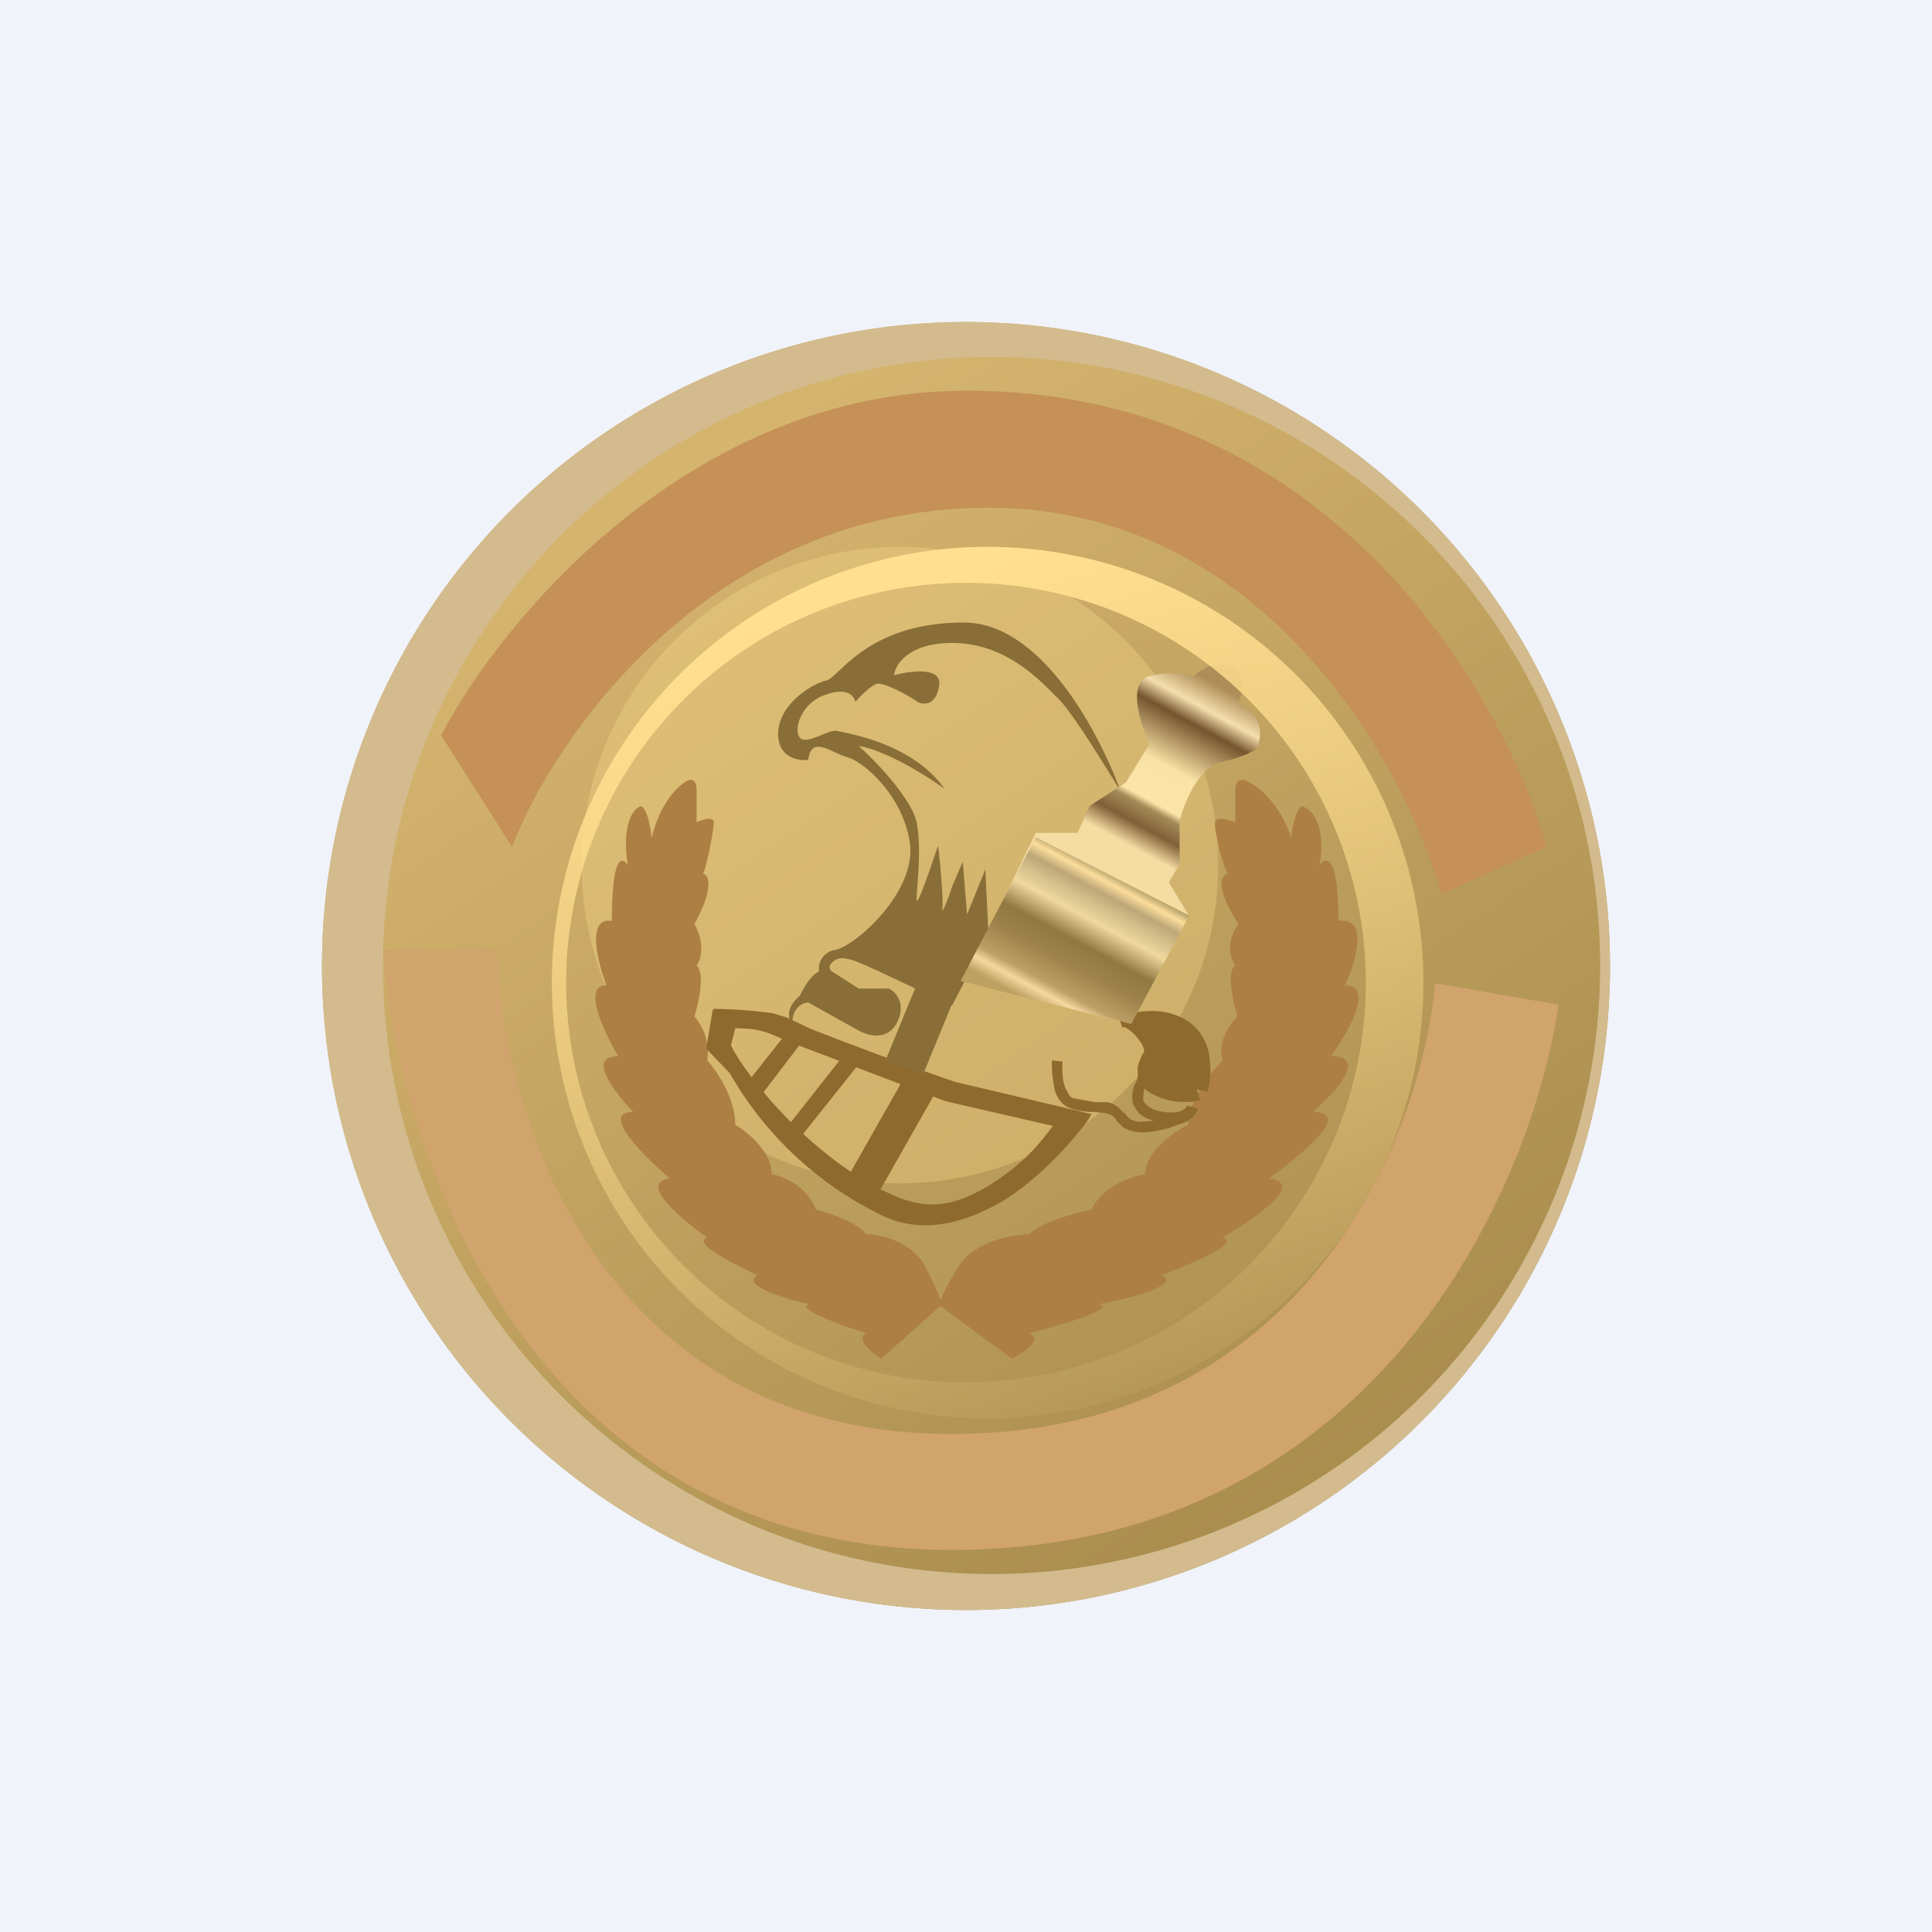 <!-- by TradingView --><svg width="18" height="18" viewBox="0 0 18 18" xmlns="http://www.w3.org/2000/svg"><path fill="#F0F3FA" d="M0 0h18v18H0z"/><path d="M15 9A6 6 0 1 1 3 9a6 6 0 0 1 12 0Z" fill="url(#albd30kkh)"/><path d="M11.35 8.06a2.96 2.96 0 1 1-5.93 0 2.96 2.96 0 0 1 5.93 0Z" fill="#FFE090" fill-opacity=".3"/><path fill-rule="evenodd" d="M9 14.66A5.67 5.67 0 1 0 9 3.33a5.67 5.67 0 0 0 0 11.33ZM9 15A6 6 0 1 0 9 3a6 6 0 0 0 0 12Z" fill="#D3BB8E"/><path d="M7.45 9.28c-.14.12-.1.22-.07.26 0-.15.1-.2.15-.2l.45.25c.08.05.27.12.37-.05.1-.18 0-.3-.07-.33H8l-.25-.16c-.01-.01-.04-.04 0-.08.05-.05.1-.05.17-.03.06 0 .66.3.95.43l.34-.66-.03-.61-.17.42-.04-.49-.1.23c-.03.1-.1.28-.09.2.01-.08-.02-.42-.04-.58-.07.2-.2.59-.2.5 0-.12.05-.45 0-.72-.05-.22-.38-.57-.54-.71.25.04.64.28.8.4-.3-.43-.92-.52-1-.54-.08-.02-.29.14-.35.06-.06-.08.02-.33.25-.4.2-.07.26.02.27.07.04-.05.14-.15.2-.17.07-.01.28.1.38.17.06.03.17.03.2-.15s-.26-.14-.42-.1c.01-.1.14-.3.54-.3.5 0 .82.35.97.5.13.11.45.64.6.88-.19-.52-.73-1.57-1.46-1.57-.9 0-1.16.51-1.28.54-.11.02-.45.21-.45.5 0 .22.19.25.28.24.03-.24.22-.06.38-.02.15.05.52.37.57.82.04.45-.52.94-.7.97a.18.18 0 0 0-.15.2c-.09.05-.15.17-.18.23Z" fill="#896E37"/><path d="m9.65 7.76-.67 1.38 1.55.4.54-1.02-.18-.3.1-.17v-.4c.04-.17.18-.5.38-.55.2-.04.31-.1.34-.13.1-.24-.08-.38-.18-.42.04-.07.1-.24-.04-.32-.15-.09-.31.01-.37.07a.77.77 0 0 0-.41 0c-.21.05-.09.44 0 .63l-.22.36-.34.22-.11.25h-.4Z" fill="url(#blbd30kkh)"/><path d="M6.41 7.27c-.2.11-.31.4-.34.54-.02-.22-.07-.29-.1-.3-.16.07-.15.4-.12.55-.13-.18-.15.28-.15.52-.24-.04-.13.39-.05.6-.23 0-.02.44.11.66-.3 0-.03.34.14.52-.32 0 .1.41.34.62-.3.04.11.38.35.55-.15.05.25.25.47.35-.17.09.25.22.48.27-.14.04.3.2.53.27-.1.06.05.18.14.24l.56-.5c0-.03-.03-.13-.15-.36-.12-.23-.41-.3-.55-.3-.06-.1-.34-.2-.47-.23-.08-.22-.3-.31-.41-.33 0-.21-.23-.4-.34-.46 0-.25-.17-.5-.26-.6a.52.52 0 0 0-.12-.41c.1-.34.05-.46.02-.47.09-.15.02-.32-.02-.39.19-.35.13-.46.08-.47.03-.05.1-.4.1-.48-.01-.06-.11-.02-.16 0v-.3c0-.1-.05-.1-.08-.09Z" fill="#AD7F43"/><path d="M11.6 7.27c.25.11.39.4.43.54.02-.22.08-.29.1-.3.2.07.2.4.16.55.16-.18.18.28.18.52.29-.04.16.39.06.6.28 0 .03.44-.13.66.35 0 .04.34-.17.52.39 0-.12.41-.41.62.36.04-.14.38-.43.55.18.05-.3.25-.57.35.2.09-.3.22-.58.27.17.04-.36.2-.65.27.13.06-.05.18-.16.24l-.68-.5c0-.03.04-.13.18-.36.14-.23.5-.3.66-.3.08-.1.42-.2.58-.23.1-.22.37-.31.5-.33 0-.21.27-.4.4-.46.01-.25.22-.5.32-.6-.05-.19.08-.35.14-.41-.1-.34-.06-.46-.02-.47-.1-.15-.03-.32.03-.39-.23-.35-.16-.46-.1-.47-.04-.05-.13-.4-.12-.48.01-.06.13-.02.19 0v-.3c0-.1.06-.1.1-.09Z" fill="#AD7F43"/><path d="M6.65 9.4h.03a4.35 4.35 0 0 1 .52.04l.13.04.21.1a30.75 30.75 0 0 0 1.36.5l1.27.3-.03.05c-.16.22-.44.53-.78.75-.34.2-.74.33-1.13.15A3.28 3.28 0 0 1 6.8 10l-.22-.23.06-.36Zm.2.18-.04.16c.15.3.76 1.06 1.5 1.39.35.16.6.1.93-.1.3-.2.41-.33.57-.54l-1-.23-1.37-.52c-.27-.1-.3-.16-.6-.16Z" fill="#8E6A2E"/><path d="m7.53 9.63-.48.63-.13-.12.49-.62.12.11ZM8.06 9.84l-.67.84-.12-.1.67-.85.12.1ZM8.76 10.1l-.63 1.11-.09-.05.64-1.11.08.05Z" fill="#8E6A2E"/><path d="m8.7 10.05-.63 1.16-.23-.14.63-1.11.23.1ZM10.46 9.57h.02c.04.02.1.07.14.13.02.03.04.06.04.1a.43.43 0 0 0-.06.14v.11a.31.31 0 0 0-.05.2c0 .04.03.08.06.12a.3.3 0 0 0 .14.07.5.5 0 0 1-.1.01.2.2 0 0 1-.13-.03.38.38 0 0 1-.04-.05h-.01a.93.93 0 0 0-.05-.05.2.2 0 0 0-.1-.05.85.85 0 0 0-.11 0l-.22-.04a.1.1 0 0 1-.04-.05.33.33 0 0 1-.04-.09.77.77 0 0 1-.01-.2l-.1-.01c0 .06 0 .15.02.23 0 .04.02.09.04.12a.2.2 0 0 0 .1.09c.07.03.16.04.23.04h.01l.1.01.06.02.04.04v.01l.06.06c.05.03.1.05.2.05.06 0 .15-.02.23-.04l.19-.07v-.01a.18.18 0 0 0 .08-.1l-.1-.03c0 .01-.05.1-.27.05a.22.22 0 0 1-.1-.05.1.1 0 0 1-.04-.06l.01-.1c.08.07.18.1.27.12.09.01.18.01.25-.01l-.03-.1.1.02a.75.75 0 0 0 .02-.3.47.47 0 0 0-.18-.34.6.6 0 0 0-.38-.11.79.79 0 0 0-.29.06l.04.1Z" fill="#8E6A2E"/><path d="m8.9 9.28-.3.73-.35-.13.3-.73.35.13Z" fill="#896E37"/><path d="M11.08 8.53 9.65 7.8l-.7 1.34 1.59.4.54-1.01Z" fill="url(#clbd30kkh)"/><path fill-rule="evenodd" d="M9 12.88a3.72 3.72 0 1 0 0-7.45 3.72 3.72 0 0 0 0 7.45Zm0 .33A4.06 4.06 0 1 0 9 5.1a4.06 4.06 0 0 0 0 8.11Z" fill="url(#dlbd30kkh)"/><path d="m4.77 7.89-.66-1.04c.56-1.07 2.32-3.21 4.9-3.21 3.39 0 5 2.83 5.4 4.25l-.98.44c-.34-1.2-1.65-3.6-4.22-3.6-2.56 0-4.03 2.1-4.44 3.16Z" fill="#C59156"/><path d="M4.63 8.85H3.57c.13 1.86 1.37 5.59 5.3 5.59 3.95 0 5.41-3.39 5.65-5.08l-1.15-.2c-.12 1.4-1.2 4.2-4.5 4.2-3.29 0-4.2-3-4.24-4.51Z" fill="#D1A36D"/><defs><linearGradient id="albd30kkh" x1="6.56" y1="4.34" x2="12.91" y2="13.88" gradientUnits="userSpaceOnUse"><stop stop-color="#D5B46E"/><stop offset="1" stop-color="#A88C4D"/></linearGradient><linearGradient id="blbd30kkh" x1="11.65" y1="6.43" x2="9.95" y2="9.55" gradientUnits="userSpaceOnUse"><stop offset=".03" stop-color="#AE8E58"/><stop offset=".1" stop-color="#F5DFAE"/><stop offset=".15" stop-color="#74542D"/><stop offset=".28" stop-color="#F9E2A5"/><stop offset=".38" stop-color="#FAE4A8"/><stop offset=".4" stop-color="#A58B58"/><stop offset=".45" stop-color="#7F6037"/><stop offset=".51" stop-color="#F5DCA3"/></linearGradient><linearGradient id="clbd30kkh" x1="10.68" y1="8.3" x2="10.01" y2="9.55" gradientUnits="userSpaceOnUse"><stop stop-color="#A6955F"/><stop offset=".07" stop-color="#FCDD9C"/><stop offset=".15" stop-color="#BDA778"/><stop offset=".34" stop-color="#EFD99F"/><stop offset=".51" stop-color="#917842"/><stop offset=".66" stop-color="#9D824B"/><stop offset=".84" stop-color="#BDA066"/><stop offset=".91" stop-color="#F5D8A0"/><stop offset="1" stop-color="#BDA162"/></linearGradient><linearGradient id="dlbd30kkh" x1="7.75" y1="5.52" x2="9.9" y2="13.79" gradientUnits="userSpaceOnUse"><stop stop-color="#FFE090"/><stop offset="1" stop-color="#FFE090" stop-opacity="0"/></linearGradient></defs></svg>